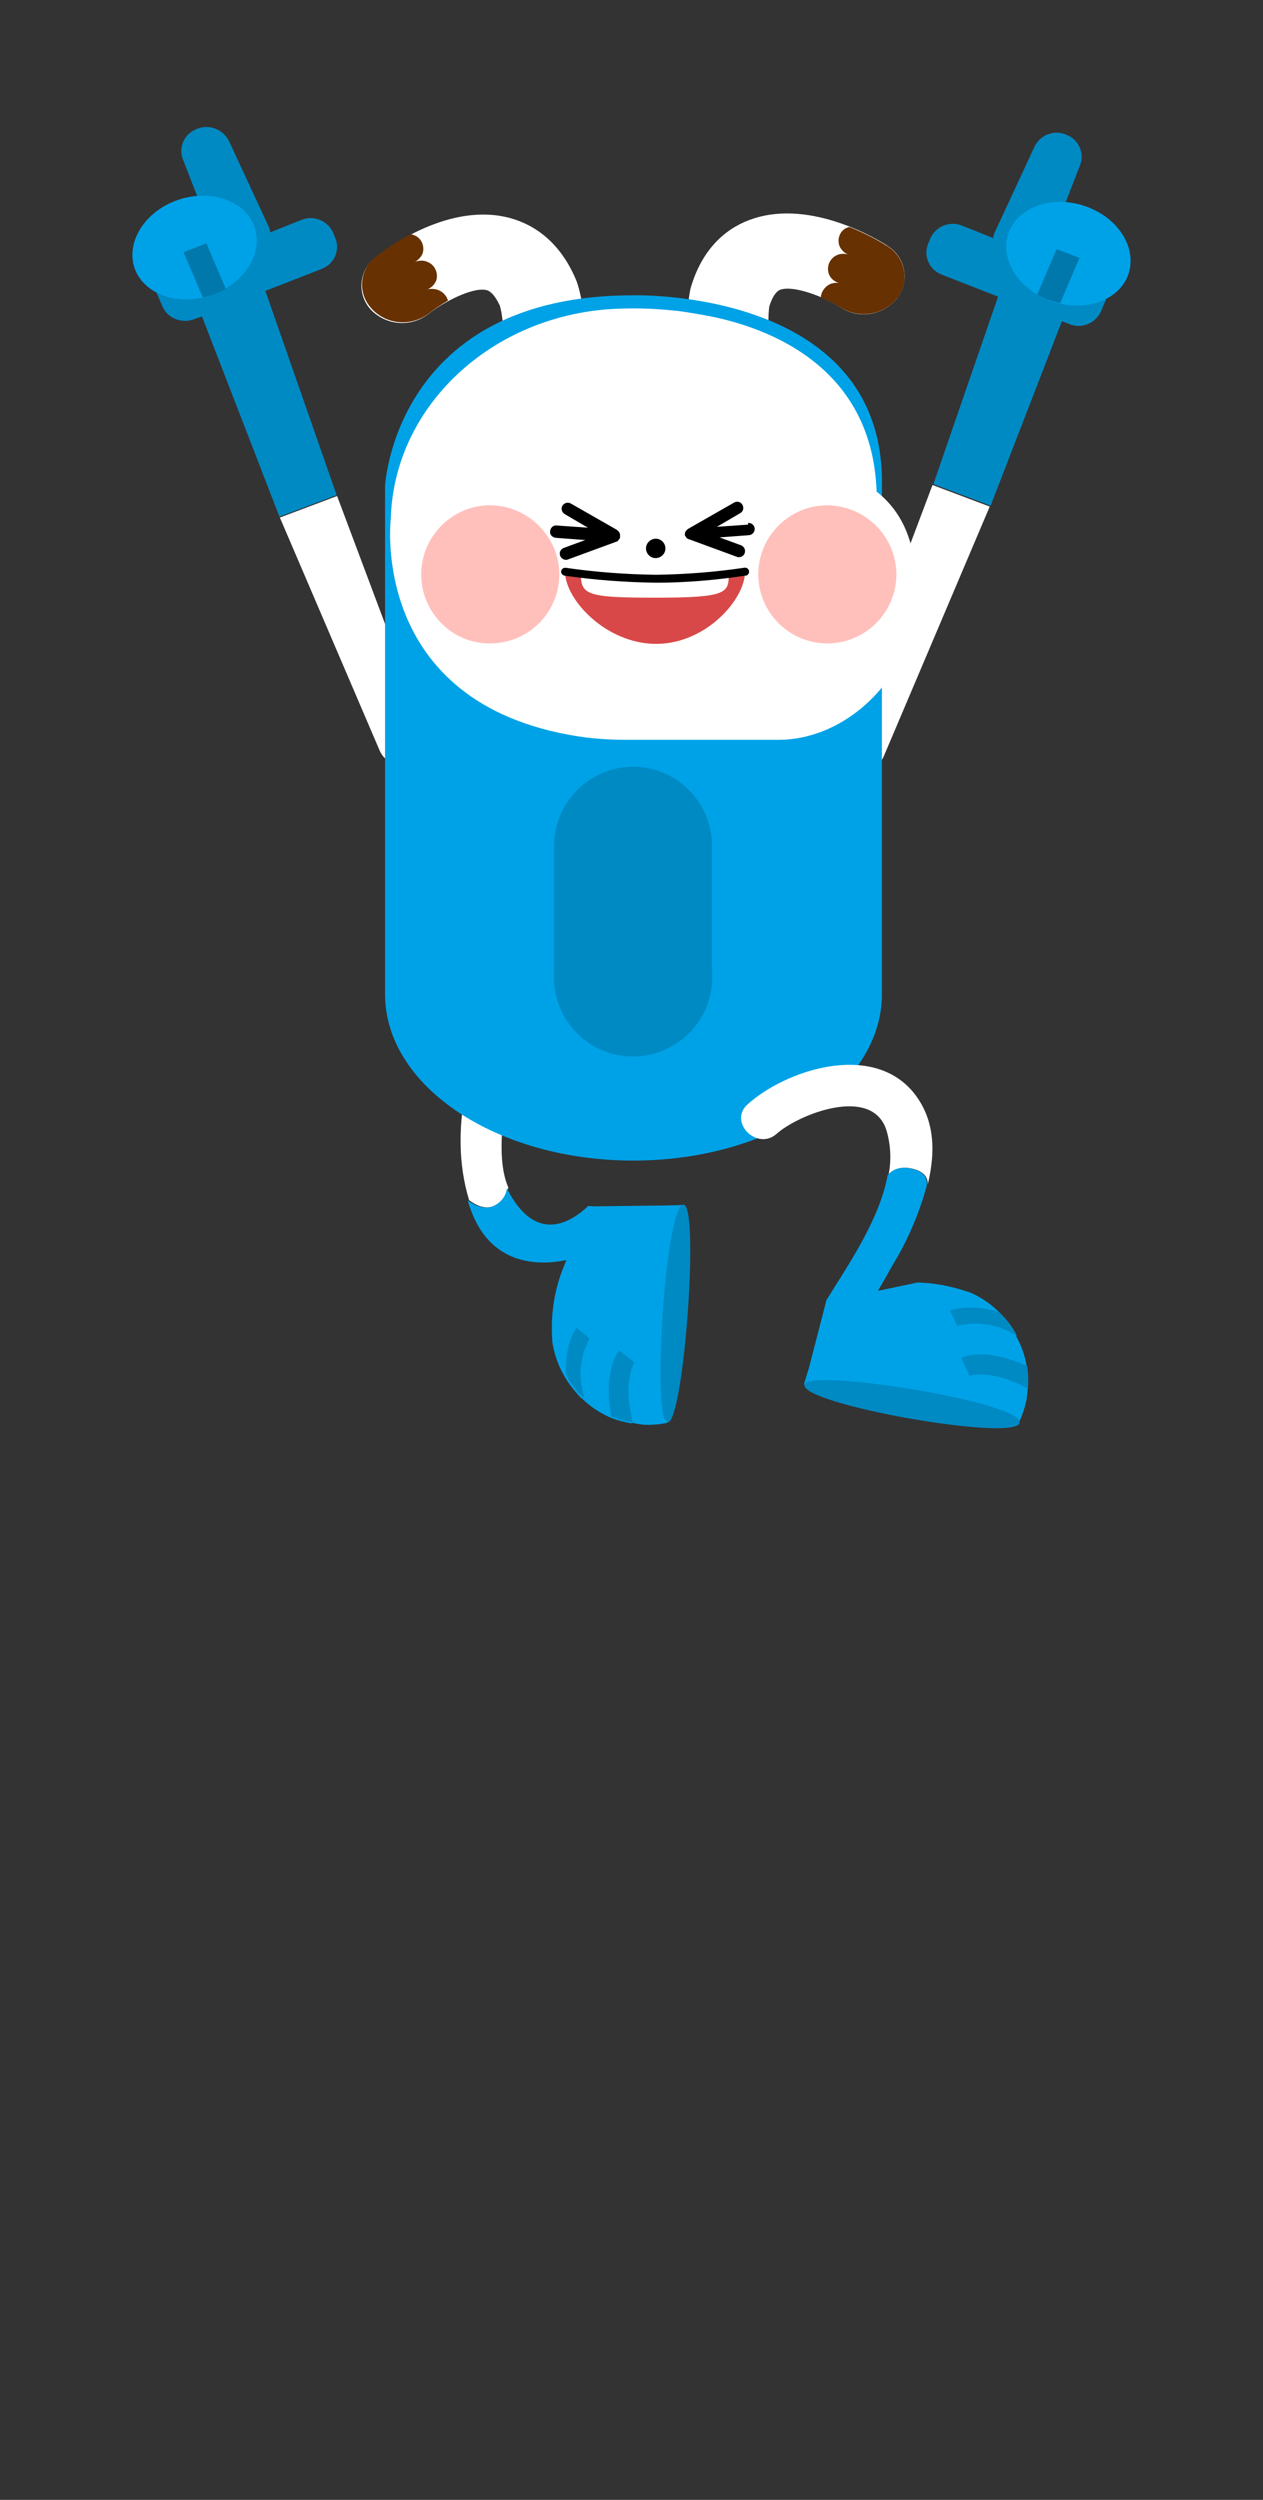 <?xml version="1.0" encoding="utf-8"?>
<!-- Generator: Adobe Illustrator 23.0.2, SVG Export Plug-In . SVG Version: 6.00 Build 0)  -->
<svg version="1.1" id="레이어_1" xmlns="http://www.w3.org/2000/svg" xmlns:xlink="http://www.w3.org/1999/xlink" x="0px"
	 y="0px" viewBox="0 0 287 568" style="enable-background:new 0 0 287 568;" xml:space="preserve">
<rect x="0" y="0" width="287" height="568" fill="#333333" stroke="none"/>
<style type="text/css">
	.st0{fill:#00A2E7;}
	.st1{fill:#FFFFFF;}
	.st2{fill:#008AC4;}
	.st3{fill:#673101;}
	.st4{fill:#0078AB;}
	.st5{fill:#FFC0BB;}
	.st6{fill:#D84848;}
</style>
<title>자산 6</title>
<g>
	<path class="st0" d="M117.7,274.9L117.7,274.9z"/>
	<path class="st1" d="M112,274.1c1.9-0.6,3.2-2.3,3.5-4.3c-3.8-8.7,0.7-25.5,0.7-25.5l-7.9-5.1c0,0-6.9,16.4-1.7,33.5
		C108.1,273.8,110.1,274.8,112,274.1z"/>
	<path class="st0" d="M143.8,323.3c0.8,0.2,1.5,0.3,2.3,0.4c1.2,0.1,2.5,0,3.7-0.1l0,0l1.8-0.3c0,0,4.7-46.8,3.6-49.5l-4.2,0.1
		l-16,0.2l-1.3-0.1c-7.3,6.8-13.6,5.2-18.1-3.2c-0.2-0.3-0.3-0.6-0.4-0.9c-0.2,2-1.6,3.6-3.5,4.3c-1.9,0.6-3.9-0.4-5.4-1.4
		c0.2,0.8,0.5,1.6,0.8,2.4c4.9,13,16.4,12.2,21.6,11.1l-0.8,2c-2,5.1-2.8,10.6-2.4,16.1c0,0,0,0.1,0,0.2s0,0.1,0,0.2l0,0
		c0.4,2.7,1.3,5.4,2.7,7.8c1,1.8,2.3,3.4,3.7,4.9c0.2,0.2,0.4,0.3,0.6,0.5l0,0c1.8,1.7,3.8,3,6,4c1.6,0.7,3.3,1.1,4.9,1.4"/>
	<g>
		<path class="st2" d="M131,301.7l3,2.4c-2.3,4.2-2.7,9.2-1.1,13.7c-0.2-0.2-0.4-0.3-0.6-0.5c-1.5-1.4-2.7-3.1-3.7-4.9
			C128.3,305.7,130.6,302.2,131,301.7z"/>
		<path class="st2" d="M140.7,306.8l3.5,2.8c0,0-2.8,4-0.4,13.6c-1.7-0.3-3.4-0.8-4.9-1.4C137,311.8,140.3,307.3,140.7,306.8z"/>
		<path class="st2" d="M132.8,317.8L132.8,317.8c-0.2-0.2-0.4-0.3-0.6-0.5C132.4,317.5,132.6,317.7,132.8,317.8z"/>
	</g>
	<path class="st2" d="M155.3,273.7c3.7-0.1,0.1,49.5-3.6,49.5C148.1,323.3,151.1,273.9,155.3,273.7z"/>
</g>
<g>
	<path class="st1" d="M172,91.1l0.3-0.1c4.1-1.9,6-6.7,4.1-10.9c-0.1-0.2-0.2-0.4-0.3-0.7c-1.9-3.3-1.5-8.2-1.3-9.7
		c0.4-1.4,1.3-3.5,2.6-3.9c3.1-1,10,1.7,13.7,4.1c4.2,2.7,9.7,1.7,12.8-2.2c2.7-3.6,2-8.7-1.6-11.4c-0.2-0.2-0.5-0.3-0.7-0.5
		c-1.7-1.1-17-10.6-30.5-6.1c-4.9,1.6-11.3,5.7-14.2,15.9l-0.1,0.5c-0.2,1.2-2.3,12,3.1,21.3C162.4,91.6,167.6,93.2,172,91.1z"/>
	<path class="st3" d="M188.5,64.6c0.7-0.3,1.4-0.4,2.1-0.3c-0.9-0.3-1.7-0.9-2.1-1.7c-0.8-1.6-0.2-3.6,1.4-4.5
		c0.1,0,0.2-0.1,0.2-0.1c0.8-0.4,1.8-0.4,2.6-0.2c-0.8-0.3-1.4-0.9-1.8-1.6c-0.8-1.6-0.2-3.6,1.4-4.4c0.1,0,0.2-0.1,0.3-0.1
		c0.2-0.1,0.3-0.1,0.5-0.1c2.9,1.2,5.8,2.6,8.5,4.3c3.8,2.3,5.1,7.3,2.8,11.1c-0.1,0.2-0.3,0.5-0.5,0.7c-3.1,3.9-8.6,4.8-12.8,2.2
		c-1.5-0.9-3-1.7-4.6-2.3C186.6,66.3,187.4,65.2,188.5,64.6z"/>
</g>
<g>
	<path class="st1" d="M119,90.4l-0.3-0.1c-4.4-1.4-6.8-6.1-5.4-10.5c0.1-0.2,0.1-0.4,0.2-0.6c1.5-3.4,0.5-8.3,0.1-9.7
		c-0.6-1.3-1.7-3.3-3.1-3.6c-3.2-0.7-9.8,2.8-13.1,5.4c-3.9,3.1-9.5,2.7-13-0.8c-3.1-3.2-3-8.3,0.2-11.4c0.2-0.2,0.4-0.4,0.7-0.6
		c1.6-1.3,15.7-12.3,29.6-9.2c5,1.1,11.9,4.5,16,14.3l0.2,0.5c0.4,1.2,3.8,11.6-0.5,21.4C128.6,89.9,123.6,92,119,90.4z"/>
	<path class="st3" d="M99.3,65.8c-0.7-0.2-1.4-0.2-2.1-0.1c0.9-0.4,1.5-1,1.9-1.9c0.6-1.7-0.3-3.7-2-4.3c-0.1,0-0.1,0-0.2-0.1
		c-0.9-0.3-1.8-0.2-2.6,0.1c0.7-0.4,1.3-1,1.7-1.8c0.6-1.7-0.2-3.7-2-4.3c-0.1,0-0.2-0.1-0.2-0.1c-0.2,0-0.4-0.1-0.5-0.1
		c-2.8,1.5-5.4,3.2-7.9,5.1c-3.5,2.7-4.2,7.8-1.4,11.3c0.2,0.2,0.4,0.5,0.6,0.7c3.5,3.6,9.1,3.9,13,0.8c1.3-1,2.8-2,4.2-2.8
		C101.5,67.2,100.6,66.2,99.3,65.8z"/>
</g>
<g>
	<path class="st1" d="M193.5,174.8c-2.7-1-4.1-4.1-3.1-6.8c0-0.1,0-0.1,0.1-0.2l5.8-16.2l15.6-41.4l13,4.9l-24.1,56.8
		C199.6,174.6,196.4,175.9,193.5,174.8z"/>
	<g>
		<path class="st2" d="M237.6,57.7l7.8-20.1c1.1-2.7-0.2-5.8-2.9-6.9c-0.1,0-0.1,0-0.2-0.1c-2.8-1.2-6.1,0.1-7.3,2.9l-9.1,19.6
			c-0.1,0.3-0.2,0.7-0.2,1l-7-2.8c-2.8-1.2-6.1,0.1-7.3,2.9l-0.5,1.2c-1.1,2.7,0.2,5.8,2.9,6.9c0.1,0,0.1,0.1,0.2,0.1l12.8,5
			L212.1,110l13,4.9L241.3,73l1.6,0.6c2.8,1.2,6.1-0.1,7.3-2.9l1.5-3.5c1.1-2.7-0.2-5.8-2.9-6.9c-0.1,0-0.1-0.1-0.2-0.1l-3.3-1.3
			c-2.8-1.1-6.1,0.2-7.3,2.9l-0.6,1.3c-0.1-0.1-0.3-0.1-0.4-0.2c-0.6-0.2-1.3-0.4-2-0.5c0.2-0.8,0.2-1.6,0-2.3
			C236.1,59.9,237.1,58.9,237.6,57.7z"/>
		<g>
			<path class="st0" d="M256.2,62.9c-2.5,5.8-10.5,8.2-17.9,5.3s-11.4-10-8.9-15.8s10.5-8.2,17.9-5.3S258.6,57,256.2,62.9z"/>
			<path class="st4" d="M235.7,66.9c0.8,0.5,1.7,0.9,2.5,1.2c0.9,0.3,1.8,0.6,2.7,0.8l4.4-10.3l-5.2-2L235.7,66.9z"/>
		</g>
	</g>
</g>
<g>
	<path class="st1" d="M93.5,173.5c2.7-1,4.1-4.1,3.1-6.8c0-0.1,0-0.1-0.1-0.2l-5.8-16.2l-14.1-37.6l-13,4.9l22.7,53
		C87.5,173.3,90.6,174.6,93.5,173.5z"/>
	<g>
		<path class="st2" d="M49.4,56.4l-7.8-20.1c-1.1-2.7,0.2-5.8,2.9-6.9c0.1,0,0.1-0.1,0.2-0.1c2.8-1.2,6.1,0.1,7.4,2.9l9.1,19.6
			c0.1,0.3,0.2,0.7,0.2,1l7-2.8c2.8-1.2,6.1,0.1,7.3,2.9l0.5,1.2c1.1,2.7-0.2,5.8-2.9,6.9c-0.1,0-0.1,0.1-0.2,0.1l-12.8,5l16.2,46.4
			l-13,4.9L45.9,71.9l-1.7,0.6c-2.8,1.1-6.1-0.1-7.3-2.9l-1.5-3.5c-1.1-2.7,0.2-5.8,2.9-6.9c0.1,0,0.1-0.1,0.2-0.1l3.3-1.3
			c2.8-1.1,6.1,0.2,7.3,2.9l0.6,1.3c0.1-0.1,0.3-0.1,0.4-0.2c0.6-0.2,1.3-0.4,2-0.5c-0.2-0.8-0.2-1.6,0-2.3
			C50.9,58.5,49.9,57.6,49.4,56.4z"/>
		<g>
			<path class="st0" d="M30.8,61.5c2.5,5.8,10.5,8.2,17.9,5.3s11.4-10,8.9-15.8s-10.5-8.2-17.9-5.3S28.4,55.7,30.8,61.5z"/>
			<path class="st4" d="M51.3,65.6c-0.8,0.5-1.7,0.9-2.5,1.2c-0.9,0.3-1.8,0.6-2.7,0.8l-4.4-10.3l5.2-2L51.3,65.6z"/>
		</g>
	</g>
</g>
<g>
	<path class="st0" d="M143.9,67.1c-54.2-0.1-56.4,43.3-56.4,43.3v115.5c0,20.9,25.3,37.8,56.4,37.8s56.5-16.9,56.5-37.8V110.8
		C201.5,65.4,143.9,67.1,143.9,67.1z"/>
	<path class="st2" d="M161.8,192.6c0.2-9.9-7.6-18.1-17.5-18.4c-9.9-0.2-18.1,7.6-18.4,17.5c0,0.3,0,0.6,0,0.8v28.2l0,0
		c-0.7,9.9,6.7,18.6,16.6,19.3s18.6-6.7,19.3-16.6c0.1-0.9,0.1-1.8,0-2.7V192.6L161.8,192.6z"/>
</g>
<path class="st1" d="M199.2,111.7c-0.9-25.5-19.9-35.7-35.8-39.4c-2-0.5-8.4-1.6-9.9-1.7c-3.8-0.4-7.6-0.6-11.4-0.5
	c-29.1,0.3-52.6,21.5-53.3,47.8l0,0c0,0-5.1,41.9,42.5,49.4c3.8,0.6,7.6,0.8,11.4,0.8h34.1c16.9,0,31.5-16.1,31.5-33l0,0
	C208.3,125.5,206.3,117.3,199.2,111.7z"/>
<g>
	<path class="st5" d="M127.1,130.6c-0.1,8.7-7.1,15.6-15.8,15.6s-15.6-7.1-15.6-15.8c0.1-8.6,7.1-15.6,15.7-15.6
		C120.1,114.9,127.1,122,127.1,130.6z"/>
	<path class="st5" d="M203.7,130.6c-0.1,8.7-7.1,15.6-15.8,15.6c-8.7-0.1-15.6-7.1-15.6-15.8c0.1-8.6,7-15.5,15.6-15.6
		C196.7,114.9,203.7,121.9,203.7,130.6L203.7,130.6z"/>
</g>
<g>
	<path d="M151.2,124.8c-0.1,1.2-1.2,2.1-2.4,2s-2.1-1.2-2-2.4c0.1-1.1,1.1-2,2.2-2C150.3,122.4,151.3,123.5,151.2,124.8L151.2,124.8
		z"/>
	<path d="M140.9,121.6c0-0.1,0-0.3-0.1-0.4v-0.1c0-0.1-0.1-0.2-0.2-0.3l-0.1-0.1c-0.1-0.1-0.2-0.2-0.3-0.3l-10.5-6
		c-0.7-0.4-1.5-0.1-1.9,0.5c-0.4,0.7-0.1,1.5,0.5,1.9l5.3,3.1l-7.1-0.5c-0.8-0.1-1.4,0.5-1.5,1.3s0.5,1.4,1.3,1.5l0,0l6.7,0.5
		l-4.9,1.8c-0.7,0.3-1.1,1-0.8,1.8c0.2,0.5,0.7,0.9,1.3,0.9c0.2,0,0.3,0,0.5-0.1l10.9-4l0,0h0.1c0.1-0.1,0.2-0.1,0.3-0.2l0.1-0.1
		c0.1-0.1,0.1-0.2,0.2-0.3l0.1-0.1c0.1-0.1,0.1-0.3,0.1-0.4l0,0C140.9,121.8,140.9,121.6,140.9,121.6z"/>
	<path d="M170,119.2l-7.1,0.5l5.3-3.1c0.7-0.4,0.9-1.2,0.5-1.9c-0.4-0.7-1.2-0.9-1.9-0.5l0,0l-10.5,6c-0.1,0.1-0.2,0.2-0.3,0.3
		l-0.1,0.1c-0.1,0.1-0.1,0.2-0.2,0.3v0.1c0,0.1-0.1,0.3-0.1,0.4l0,0l0,0c0,0.2,0.1,0.3,0.1,0.4l0.1,0.1c0.1,0.1,0.1,0.2,0.2,0.3
		l0.1,0.1c0.1,0.1,0.2,0.1,0.3,0.2h0.1l0,0l10.9,4c0.2,0.1,0.3,0.1,0.5,0.1c0.8,0,1.4-0.6,1.4-1.4c0-0.6-0.4-1.1-0.9-1.3l-4.9-1.8
		l6.7-0.5c0.8-0.1,1.3-0.7,1.3-1.5c-0.1-0.8-0.7-1.3-1.5-1.3L170,119.2z"/>
	<path class="st6" d="M169.3,129.9c0,6.3-8.9,16.4-20.2,16.4s-20.7-10-20.7-16.4c6.9,1,13.8,1.5,20.7,1.6
		C155.8,131.4,162.6,130.9,169.3,129.9z"/>
	<path class="st1" d="M165.6,130.4c0,4.3-0.3,5.4-16.6,5.4c-15.5,0-17-0.6-17-5.4c5.6,0.7,11.3,1.1,17,1.1
		C154.6,131.4,160.1,131.1,165.6,130.4z"/>
	<path d="M149.1,132.4c-7-0.1-13.9-0.6-20.8-1.6c-0.5-0.1-0.8-0.5-0.8-1c0.1-0.5,0.5-0.8,1-0.8c6.8,1,13.7,1.5,20.5,1.6
		c6.7-0.1,13.4-0.6,20.1-1.6c0.5-0.1,1,0.2,1.1,0.7s-0.2,1-0.7,1.1c-0.1,0-0.1,0-0.2,0C162.7,131.8,155.9,132.4,149.1,132.4z"/>
</g>
<g>
	<path class="st1" d="M207.6,265.6c3,0.8,3.3,2.6,3.2,3.6c1.9-7.8,1.6-15.3-3.5-21.3c-9.6-11.1-28.8-4.7-37.4,3
		c-4.5,4,2.1,10.7,6.6,6.7c4.8-4.3,21.5-11.1,24.9-0.9c1,3.3,1.2,6.9,0.5,10.3C202.5,266.2,204.2,264.7,207.6,265.6z"/>
	<path class="st0" d="M226.9,298c-2-1.9-4.3-3.5-6.9-4.5l0,0c-0.1,0-0.1,0-0.2,0c-0.1,0-0.1,0-0.2-0.1c-3.6-1.2-7.3-1.9-11.1-2
		l-9,1.9c0.2-0.4,0.7-1.2,1.5-2.6c0.6-1,1.1-2,1.7-3c0.2-0.4,0.4-0.7,0.7-1.2c3-5.1,5.4-10.7,7-16.4c0.1-0.3,0.2-0.6,0.2-0.9
		c0.1-1.1-0.2-2.8-3.2-3.6c-3.3-0.9-5,0.6-5.7,1.4c-1.8,10.2-9.3,20.9-13.9,28.4c-0.1,0.1-0.1,0.2-0.1,0.4l-3.9,15.1l-1.1,3.6
		c2.4,1.7,48.9,8.6,48.9,8.6l0,0l0.7-1.7l0,0c0.4-1.2,0.8-2.4,1-3.6c0.1-0.8,0.2-1.5,0.2-2.3l0,0c0.1-1.7,0.1-3.4-0.2-5.1
		c-0.4-2.4-1.2-4.7-2.4-6.8l0,0c-0.1-0.3-0.2-0.5-0.3-0.7C229.6,301.2,228.4,299.5,226.9,298"/>
	<g>
		<path class="st2" d="M215.9,297.8l1.6,3.5c4.6-1.2,9.6-0.4,13.6,2.3c-0.1-0.2-0.2-0.5-0.3-0.7c-1-1.8-2.3-3.4-3.8-4.8
			C220.5,296.2,216.4,297.5,215.9,297.8z"/>
		<path class="st2" d="M231.1,303.6L231.1,303.6c-0.1-0.3-0.2-0.5-0.3-0.7C230.9,303.1,231,303.3,231.1,303.6z"/>
		<path class="st2" d="M218.4,308.5l1.9,4.1c0,0,4.6-1.7,13.3,2.9c0.1-1.7,0.1-3.4-0.2-5.1C224.2,306.1,219.1,308.2,218.4,308.5z"/>
	</g>
	<path class="st2" d="M231.7,323.2c-0.3,4.6-49.9-4.1-48.9-8.6C183.6,310.8,232.1,318.5,231.7,323.2z"/>
</g>
</svg>
